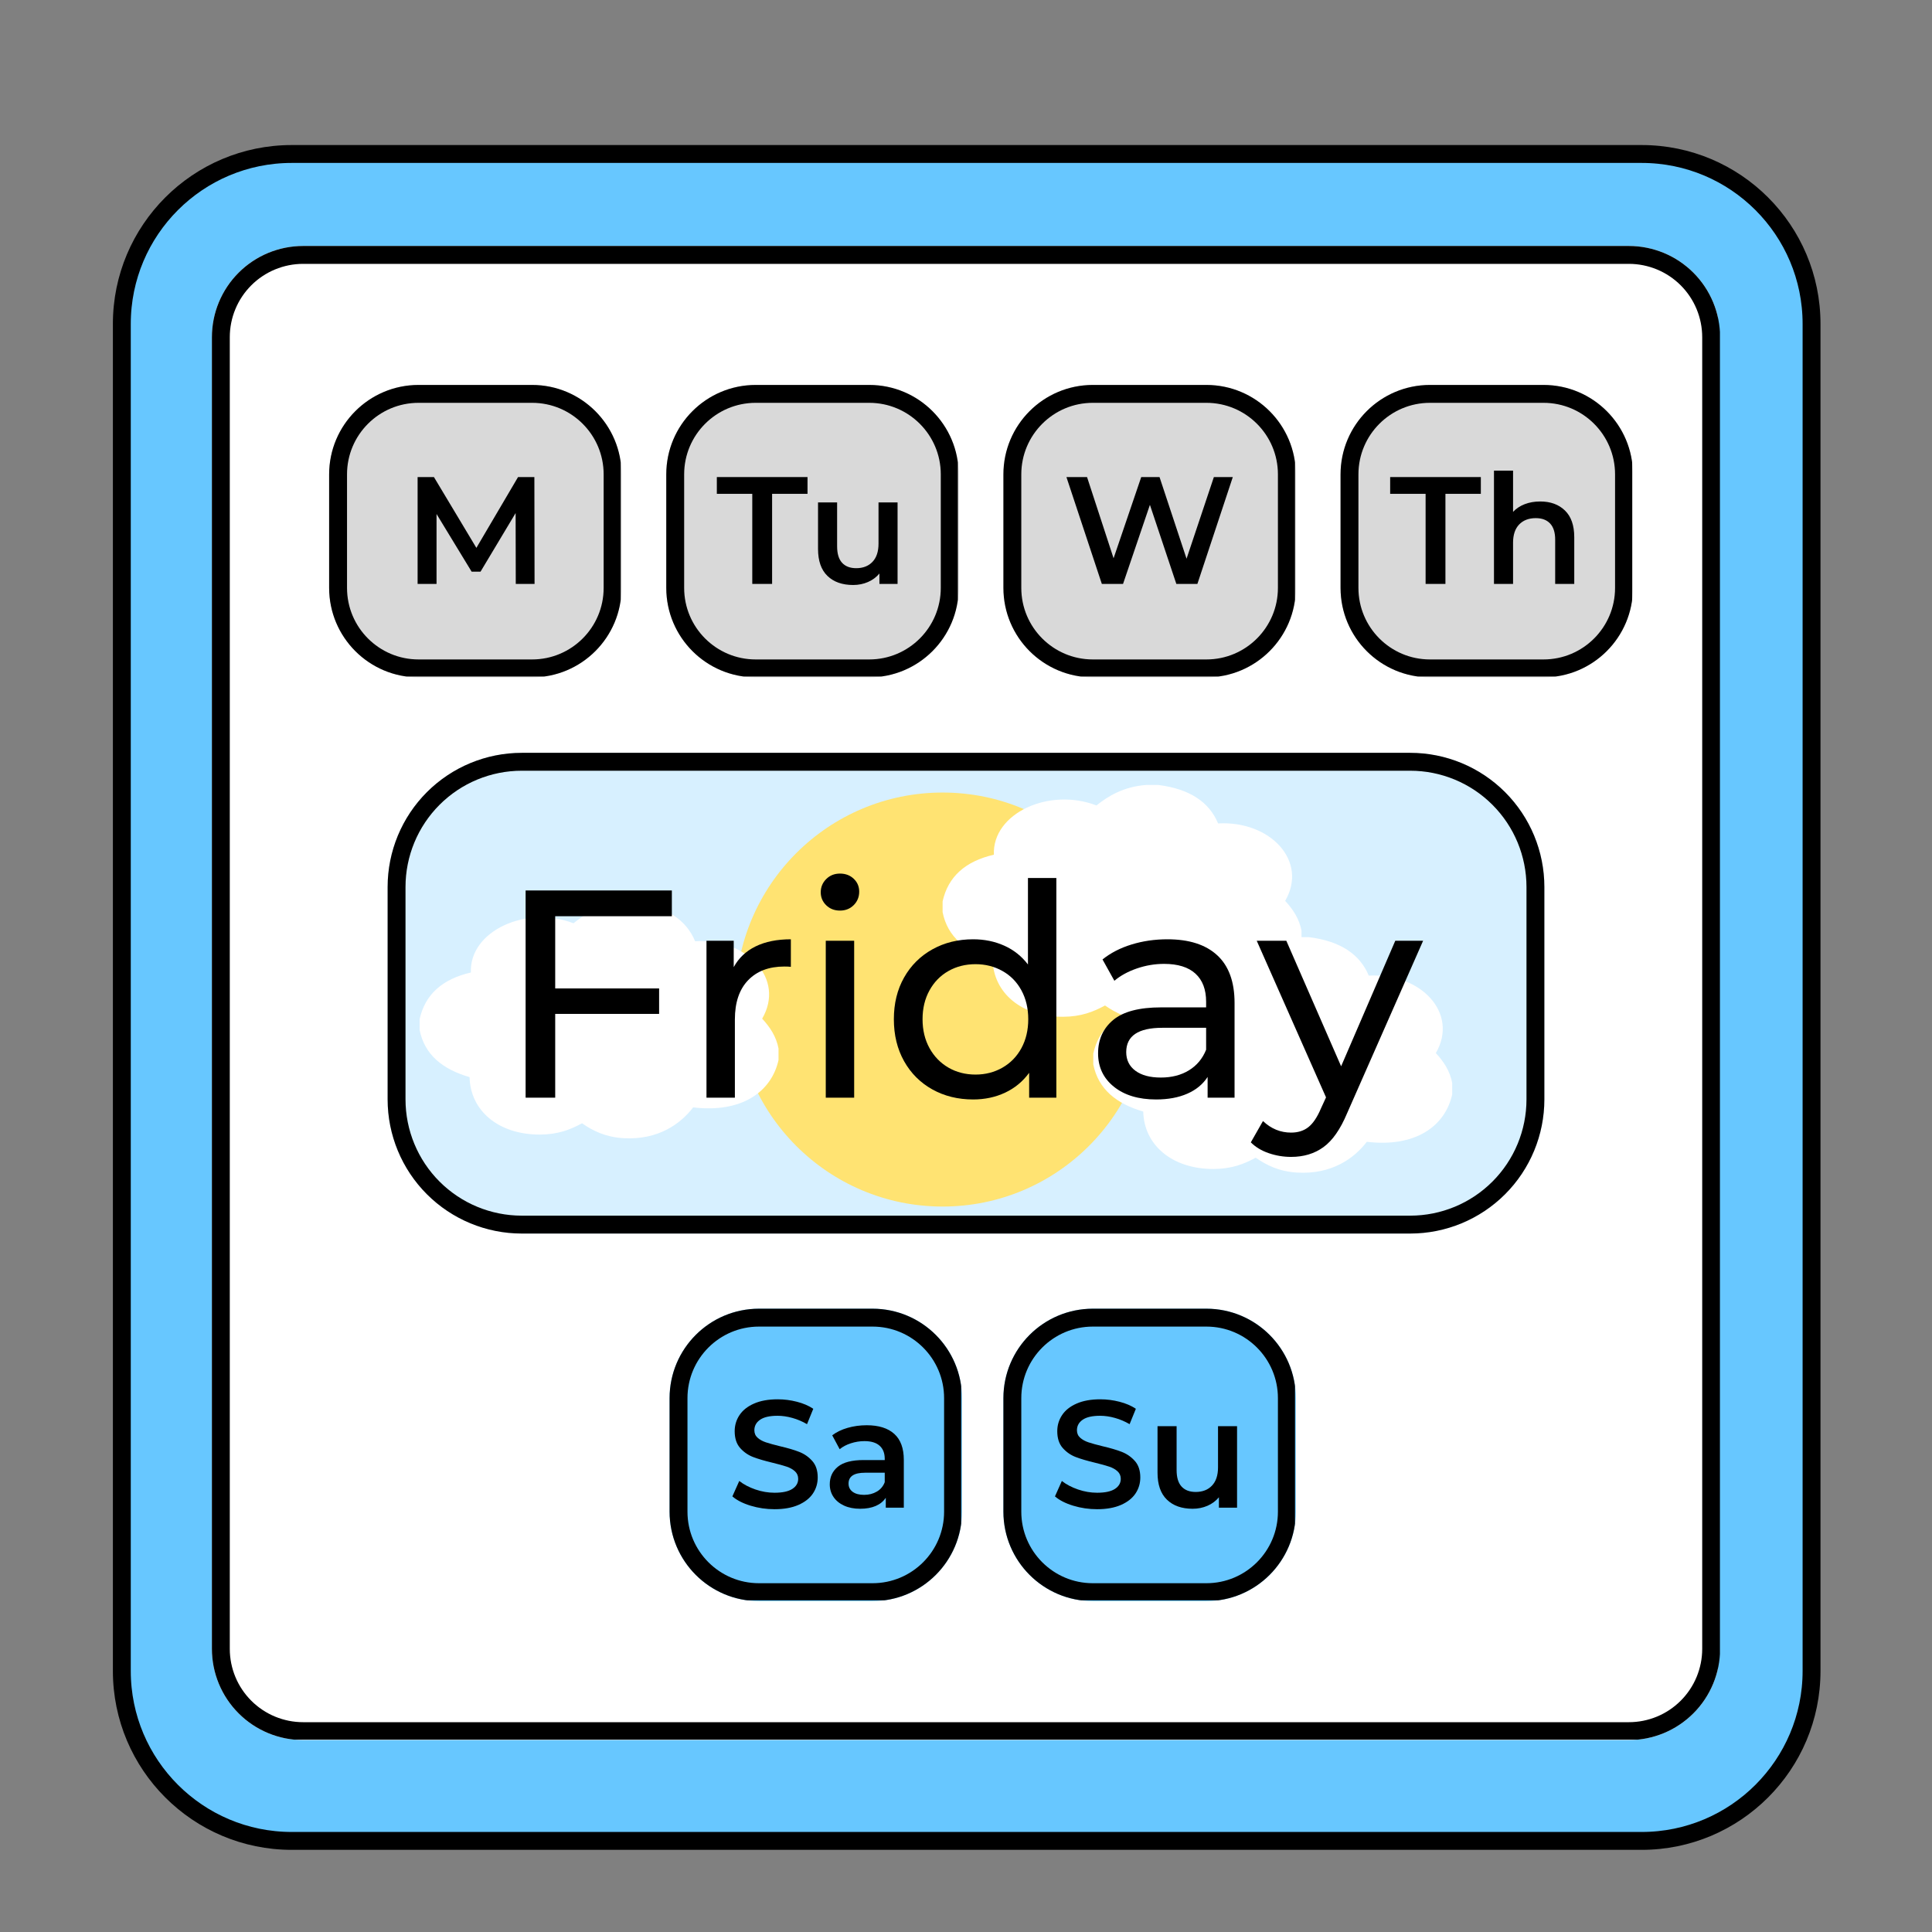 <svg xmlns="http://www.w3.org/2000/svg" xmlns:xlink="http://www.w3.org/1999/xlink" width="1080" zoomAndPan="magnify" viewBox="0 0 810 810" height="1080" preserveAspectRatio="xMidYMid meet" version="1.0"><rect x="0" y="0" width="810" height="810" fill="#808080" stroke="none"/><defs><g/><clipPath id="c523b56316"><path d="M 51.395 62.723 L 758.605 62.723 L 758.605 769.938 L 51.395 769.938 Z M 51.395 62.723 " clip-rule="nonzero"/></clipPath><clipPath id="74e0686475"><path d="M 126.395 62.723 L 683.605 62.723 C 725.027 62.723 758.605 96.301 758.605 137.723 L 758.605 694.938 C 758.605 736.359 725.027 769.938 683.605 769.938 L 126.395 769.938 C 84.973 769.938 51.395 736.359 51.395 694.938 L 51.395 137.723 C 51.395 96.301 84.973 62.723 126.395 62.723 Z M 126.395 62.723 " clip-rule="nonzero"/></clipPath><clipPath id="3a9cf52bd0"><path d="M 0.395 0.723 L 707.605 0.723 L 707.605 707.938 L 0.395 707.938 Z M 0.395 0.723 " clip-rule="nonzero"/></clipPath><clipPath id="5700a89514"><path d="M 75.395 0.723 L 632.605 0.723 C 674.027 0.723 707.605 34.301 707.605 75.723 L 707.605 632.938 C 707.605 674.359 674.027 707.938 632.605 707.938 L 75.395 707.938 C 33.973 707.938 0.395 674.359 0.395 632.938 L 0.395 75.723 C 0.395 34.301 33.973 0.723 75.395 0.723 Z M 75.395 0.723 " clip-rule="nonzero"/></clipPath><clipPath id="650de58691"><rect x="0" width="708" y="0" height="708"/></clipPath><clipPath id="116bb823d3"><path d="M 51.395 62.723 L 758.641 62.723 L 758.641 769.973 L 51.395 769.973 Z M 51.395 62.723 " clip-rule="nonzero"/></clipPath><clipPath id="92b969b2e7"><path d="M 126.391 62.723 L 683.598 62.723 C 725.02 62.723 758.594 96.301 758.594 137.723 L 758.594 694.93 C 758.594 736.348 725.02 769.926 683.598 769.926 L 126.391 769.926 C 84.969 769.926 51.395 736.348 51.395 694.93 L 51.395 137.723 C 51.395 96.301 84.969 62.723 126.391 62.723 Z M 126.391 62.723 " clip-rule="nonzero"/></clipPath><clipPath id="c5bed45e4a"><path d="M 47.328 60.809 L 763.578 60.809 L 763.578 775.559 L 47.328 775.559 Z M 47.328 60.809 " clip-rule="nonzero"/></clipPath><clipPath id="c04a07f76c"><path d="M 122.328 60.809 L 688.25 60.809 C 729.672 60.809 763.25 94.387 763.25 135.805 L 763.25 700.559 C 763.25 741.98 729.672 775.559 688.25 775.559 L 122.328 775.559 C 80.906 775.559 47.328 741.98 47.328 700.559 L 47.328 135.805 C 47.328 94.387 80.906 60.809 122.328 60.809 Z M 122.328 60.809 " clip-rule="nonzero"/></clipPath><clipPath id="dcde14b8d8"><path d="M 88.84 103.125 L 722 103.125 L 722 729.539 L 88.84 729.539 Z M 88.84 103.125 " clip-rule="nonzero"/></clipPath><clipPath id="85c19a8158"><path d="M 127.09 103.125 L 682.91 103.125 C 693.055 103.125 702.785 107.152 709.957 114.328 C 717.133 121.5 721.16 131.23 721.16 141.375 L 721.16 691.289 C 721.16 701.434 717.133 711.16 709.957 718.336 C 702.785 725.508 693.055 729.539 682.91 729.539 L 127.09 729.539 C 116.945 729.539 107.215 725.508 100.043 718.336 C 92.867 711.16 88.84 701.434 88.84 691.289 L 88.84 141.375 C 88.84 131.23 92.867 121.5 100.043 114.328 C 107.215 107.152 116.945 103.125 127.09 103.125 Z M 127.09 103.125 " clip-rule="nonzero"/></clipPath><clipPath id="13bc9df777"><path d="M 0.84 0.125 L 633 0.125 L 633 626.539 L 0.84 626.539 Z M 0.84 0.125 " clip-rule="nonzero"/></clipPath><clipPath id="2bcb9f2057"><path d="M 39.09 0.125 L 594.91 0.125 C 605.055 0.125 614.785 4.152 621.957 11.328 C 629.133 18.5 633.16 28.23 633.16 38.375 L 633.16 588.289 C 633.16 598.434 629.133 608.16 621.957 615.336 C 614.785 622.508 605.055 626.539 594.91 626.539 L 39.09 626.539 C 28.945 626.539 19.215 622.508 12.043 615.336 C 4.867 608.16 0.84 598.434 0.84 588.289 L 0.84 38.375 C 0.84 28.23 4.867 18.5 12.043 11.328 C 19.215 4.152 28.945 0.125 39.09 0.125 Z M 39.09 0.125 " clip-rule="nonzero"/></clipPath><clipPath id="a513cda815"><rect x="0" width="634" y="0" height="627"/></clipPath><clipPath id="a02bccecc5"><path d="M 88.84 103.125 L 721.09 103.125 L 721.09 729.375 L 88.84 729.375 Z M 88.84 103.125 " clip-rule="nonzero"/></clipPath><clipPath id="234f1166d3"><path d="M 127.09 103.125 L 682.91 103.125 C 693.055 103.125 702.781 107.156 709.957 114.328 C 717.129 121.5 721.16 131.23 721.16 141.375 L 721.16 691.285 C 721.16 701.43 717.129 711.16 709.957 718.332 C 702.781 725.508 693.055 729.535 682.91 729.535 L 127.09 729.535 C 116.945 729.535 107.215 725.508 100.043 718.332 C 92.867 711.16 88.84 701.43 88.84 691.285 L 88.84 141.375 C 88.84 131.23 92.867 121.5 100.043 114.328 C 107.215 107.156 116.945 103.125 127.09 103.125 Z M 127.09 103.125 " clip-rule="nonzero"/></clipPath><clipPath id="ccb276962d"><path d="M 137.992 161.387 L 260.586 161.387 L 260.586 283.98 L 137.992 283.98 Z M 137.992 161.387 " clip-rule="nonzero"/></clipPath><clipPath id="3c4ede2432"><path d="M 175.492 161.387 L 223.086 161.387 C 243.797 161.387 260.586 178.176 260.586 198.887 L 260.586 246.48 C 260.586 267.191 243.797 283.98 223.086 283.98 L 175.492 283.98 C 154.781 283.98 137.992 267.191 137.992 246.48 L 137.992 198.887 C 137.992 178.176 154.781 161.387 175.492 161.387 Z M 175.492 161.387 " clip-rule="nonzero"/></clipPath><clipPath id="0545105cd5"><path d="M 0.992 0.387 L 123.586 0.387 L 123.586 122.98 L 0.992 122.98 Z M 0.992 0.387 " clip-rule="nonzero"/></clipPath><clipPath id="6e65f6423f"><path d="M 38.492 0.387 L 86.086 0.387 C 106.797 0.387 123.586 17.176 123.586 37.887 L 123.586 85.48 C 123.586 106.191 106.797 122.98 86.086 122.98 L 38.492 122.98 C 17.781 122.98 0.992 106.191 0.992 85.48 L 0.992 37.887 C 0.992 17.176 17.781 0.387 38.492 0.387 Z M 38.492 0.387 " clip-rule="nonzero"/></clipPath><clipPath id="413f11b75b"><rect x="0" width="124" y="0" height="123"/></clipPath><clipPath id="10836e2375"><path d="M 137.992 161.387 L 260.242 161.387 L 260.242 283.637 L 137.992 283.637 Z M 137.992 161.387 " clip-rule="nonzero"/></clipPath><clipPath id="092ff92558"><path d="M 175.488 161.387 L 223.082 161.387 C 243.793 161.387 260.582 178.176 260.582 198.883 L 260.582 246.477 C 260.582 267.188 243.793 283.977 223.082 283.977 L 175.488 283.977 C 154.777 283.977 137.992 267.188 137.992 246.477 L 137.992 198.883 C 137.992 178.176 154.777 161.387 175.488 161.387 Z M 175.488 161.387 " clip-rule="nonzero"/></clipPath><clipPath id="7b1c996a97"><path d="M 420.684 161.387 L 543.281 161.387 L 543.281 283.98 L 420.684 283.98 Z M 420.684 161.387 " clip-rule="nonzero"/></clipPath><clipPath id="227d7735ad"><path d="M 458.184 161.387 L 505.781 161.387 C 526.492 161.387 543.281 178.176 543.281 198.887 L 543.281 246.48 C 543.281 267.191 526.492 283.98 505.781 283.98 L 458.184 283.98 C 437.473 283.98 420.684 267.191 420.684 246.48 L 420.684 198.887 C 420.684 178.176 437.473 161.387 458.184 161.387 Z M 458.184 161.387 " clip-rule="nonzero"/></clipPath><clipPath id="49b0375695"><path d="M 0.684 0.387 L 123.281 0.387 L 123.281 122.98 L 0.684 122.98 Z M 0.684 0.387 " clip-rule="nonzero"/></clipPath><clipPath id="14af850077"><path d="M 38.184 0.387 L 85.781 0.387 C 106.492 0.387 123.281 17.176 123.281 37.887 L 123.281 85.48 C 123.281 106.191 106.492 122.98 85.781 122.98 L 38.184 122.98 C 17.473 122.98 0.684 106.191 0.684 85.48 L 0.684 37.887 C 0.684 17.176 17.473 0.387 38.184 0.387 Z M 38.184 0.387 " clip-rule="nonzero"/></clipPath><clipPath id="c57c1703f2"><rect x="0" width="124" y="0" height="123"/></clipPath><clipPath id="d6e6ff69f7"><path d="M 420.684 161.387 L 542.934 161.387 L 542.934 283.637 L 420.684 283.637 Z M 420.684 161.387 " clip-rule="nonzero"/></clipPath><clipPath id="468cbdbaf4"><path d="M 458.18 161.387 L 505.777 161.387 C 526.484 161.387 543.273 178.176 543.273 198.883 L 543.273 246.477 C 543.273 267.188 526.484 283.977 505.777 283.977 L 458.18 283.977 C 437.473 283.977 420.684 267.188 420.684 246.477 L 420.684 198.883 C 420.684 178.176 437.473 161.387 458.18 161.387 Z M 458.18 161.387 " clip-rule="nonzero"/></clipPath><clipPath id="f0999a8f5f"><path d="M 562.031 161.387 L 684.625 161.387 L 684.625 283.98 L 562.031 283.98 Z M 562.031 161.387 " clip-rule="nonzero"/></clipPath><clipPath id="2c049e1860"><path d="M 599.531 161.387 L 647.125 161.387 C 667.836 161.387 684.625 178.176 684.625 198.887 L 684.625 246.48 C 684.625 267.191 667.836 283.98 647.125 283.98 L 599.531 283.98 C 578.82 283.98 562.031 267.191 562.031 246.48 L 562.031 198.887 C 562.031 178.176 578.82 161.387 599.531 161.387 Z M 599.531 161.387 " clip-rule="nonzero"/></clipPath><clipPath id="867bc3f7db"><path d="M 0.031 0.387 L 122.625 0.387 L 122.625 122.98 L 0.031 122.98 Z M 0.031 0.387 " clip-rule="nonzero"/></clipPath><clipPath id="2e07eaa578"><path d="M 37.531 0.387 L 85.125 0.387 C 105.836 0.387 122.625 17.176 122.625 37.887 L 122.625 85.48 C 122.625 106.191 105.836 122.98 85.125 122.98 L 37.531 122.98 C 16.82 122.98 0.031 106.191 0.031 85.48 L 0.031 37.887 C 0.031 17.176 16.82 0.387 37.531 0.387 Z M 37.531 0.387 " clip-rule="nonzero"/></clipPath><clipPath id="11a5b246e2"><rect x="0" width="123" y="0" height="123"/></clipPath><clipPath id="a4f2d3a1bd"><path d="M 562.031 161.387 L 684.281 161.387 L 684.281 283.637 L 562.031 283.637 Z M 562.031 161.387 " clip-rule="nonzero"/></clipPath><clipPath id="e741fc31d2"><path d="M 599.527 161.387 L 647.121 161.387 C 667.832 161.387 684.621 178.176 684.621 198.883 L 684.621 246.477 C 684.621 267.188 667.832 283.977 647.121 283.977 L 599.527 283.977 C 578.82 283.977 562.031 267.188 562.031 246.477 L 562.031 198.883 C 562.031 178.176 578.82 161.387 599.527 161.387 Z M 599.527 161.387 " clip-rule="nonzero"/></clipPath><clipPath id="573b3b8e58"><path d="M 279.336 161.387 L 401.934 161.387 L 401.934 283.98 L 279.336 283.98 Z M 279.336 161.387 " clip-rule="nonzero"/></clipPath><clipPath id="9928ec82e2"><path d="M 316.836 161.387 L 364.434 161.387 C 385.145 161.387 401.934 178.176 401.934 198.887 L 401.934 246.48 C 401.934 267.191 385.145 283.98 364.434 283.98 L 316.836 283.98 C 296.125 283.98 279.336 267.191 279.336 246.48 L 279.336 198.887 C 279.336 178.176 296.125 161.387 316.836 161.387 Z M 316.836 161.387 " clip-rule="nonzero"/></clipPath><clipPath id="f03b7801d8"><path d="M 0.336 0.387 L 122.934 0.387 L 122.934 122.98 L 0.336 122.98 Z M 0.336 0.387 " clip-rule="nonzero"/></clipPath><clipPath id="7e984b145d"><path d="M 37.836 0.387 L 85.434 0.387 C 106.145 0.387 122.934 17.176 122.934 37.887 L 122.934 85.48 C 122.934 106.191 106.145 122.98 85.434 122.98 L 37.836 122.98 C 17.125 122.98 0.336 106.191 0.336 85.48 L 0.336 37.887 C 0.336 17.176 17.125 0.387 37.836 0.387 Z M 37.836 0.387 " clip-rule="nonzero"/></clipPath><clipPath id="ff386c5711"><rect x="0" width="123" y="0" height="123"/></clipPath><clipPath id="538aff22da"><path d="M 279.336 161.387 L 401.586 161.387 L 401.586 283.637 L 279.336 283.637 Z M 279.336 161.387 " clip-rule="nonzero"/></clipPath><clipPath id="a489c8b493"><path d="M 316.836 161.387 L 364.43 161.387 C 385.137 161.387 401.926 178.176 401.926 198.883 L 401.926 246.477 C 401.926 267.188 385.137 283.977 364.43 283.977 L 316.836 283.977 C 296.125 283.977 279.336 267.188 279.336 246.477 L 279.336 198.883 C 279.336 178.176 296.125 161.387 316.836 161.387 Z M 316.836 161.387 " clip-rule="nonzero"/></clipPath><clipPath id="ae9dd76ca2"><path d="M 420.684 548.68 L 543.281 548.68 L 543.281 671.277 L 420.684 671.277 Z M 420.684 548.68 " clip-rule="nonzero"/></clipPath><clipPath id="217b11f1ce"><path d="M 458.184 548.68 L 505.781 548.68 C 526.492 548.68 543.281 565.469 543.281 586.18 L 543.281 633.777 C 543.281 654.488 526.492 671.277 505.781 671.277 L 458.184 671.277 C 437.473 671.277 420.684 654.488 420.684 633.777 L 420.684 586.18 C 420.684 565.469 437.473 548.68 458.184 548.68 Z M 458.184 548.68 " clip-rule="nonzero"/></clipPath><clipPath id="b6aabd0123"><path d="M 0.684 0.68 L 123.281 0.68 L 123.281 123.277 L 0.684 123.277 Z M 0.684 0.68 " clip-rule="nonzero"/></clipPath><clipPath id="f34ef9ed12"><path d="M 38.184 0.68 L 85.781 0.68 C 106.492 0.68 123.281 17.469 123.281 38.18 L 123.281 85.777 C 123.281 106.488 106.492 123.277 85.781 123.277 L 38.184 123.277 C 17.473 123.277 0.684 106.488 0.684 85.777 L 0.684 38.18 C 0.684 17.469 17.473 0.68 38.184 0.68 Z M 38.184 0.68 " clip-rule="nonzero"/></clipPath><clipPath id="aed9791c6f"><rect x="0" width="124" y="0" height="124"/></clipPath><clipPath id="1007a75c65"><path d="M 420.684 548.68 L 542.934 548.68 L 542.934 670.93 L 420.684 670.93 Z M 420.684 548.68 " clip-rule="nonzero"/></clipPath><clipPath id="bfe5d1879f"><path d="M 458.18 548.68 L 505.777 548.68 C 526.484 548.68 543.273 565.469 543.273 586.18 L 543.273 633.773 C 543.273 654.48 526.484 671.27 505.777 671.27 L 458.18 671.27 C 437.473 671.27 420.684 654.48 420.684 633.773 L 420.684 586.18 C 420.684 565.469 437.473 548.68 458.18 548.68 Z M 458.18 548.68 " clip-rule="nonzero"/></clipPath><clipPath id="714dd8a211"><path d="M 280.727 548.68 L 403.32 548.68 L 403.32 671.277 L 280.727 671.277 Z M 280.727 548.68 " clip-rule="nonzero"/></clipPath><clipPath id="1fb5c94480"><path d="M 318.227 548.68 L 365.82 548.68 C 386.531 548.68 403.32 565.469 403.32 586.18 L 403.32 633.777 C 403.32 654.488 386.531 671.277 365.82 671.277 L 318.227 671.277 C 297.516 671.277 280.727 654.488 280.727 633.777 L 280.727 586.18 C 280.727 565.469 297.516 548.68 318.227 548.68 Z M 318.227 548.68 " clip-rule="nonzero"/></clipPath><clipPath id="f71ea57b64"><path d="M 0.727 0.68 L 123.32 0.68 L 123.32 123.277 L 0.727 123.277 Z M 0.727 0.68 " clip-rule="nonzero"/></clipPath><clipPath id="18a4afe582"><path d="M 38.227 0.68 L 85.82 0.68 C 106.531 0.68 123.32 17.469 123.32 38.18 L 123.32 85.777 C 123.32 106.488 106.531 123.277 85.82 123.277 L 38.227 123.277 C 17.516 123.277 0.727 106.488 0.727 85.777 L 0.727 38.18 C 0.727 17.469 17.516 0.68 38.227 0.68 Z M 38.227 0.68 " clip-rule="nonzero"/></clipPath><clipPath id="dd52821b27"><rect x="0" width="124" y="0" height="124"/></clipPath><clipPath id="bdf22addbf"><path d="M 280.727 548.68 L 402.977 548.68 L 402.977 670.93 L 280.727 670.93 Z M 280.727 548.68 " clip-rule="nonzero"/></clipPath><clipPath id="5182f47b66"><path d="M 318.223 548.68 L 365.816 548.68 C 386.527 548.68 403.316 565.469 403.316 586.18 L 403.316 633.773 C 403.316 654.48 386.527 671.27 365.816 671.27 L 318.223 671.27 C 297.512 671.27 280.727 654.48 280.727 633.773 L 280.727 586.18 C 280.727 565.469 297.512 548.68 318.223 548.68 Z M 318.223 548.68 " clip-rule="nonzero"/></clipPath><clipPath id="dff6190e6b"><path d="M 162.5 315.629 L 648 315.629 L 648 517.18 L 162.5 517.18 Z M 162.5 315.629 " clip-rule="nonzero"/></clipPath><clipPath id="b5e3cdd52e"><path d="M 218.75 315.629 L 591.25 315.629 C 606.168 315.629 620.477 321.559 631.023 332.105 C 641.574 342.656 647.5 356.961 647.5 371.879 L 647.5 460.93 C 647.5 475.848 641.574 490.156 631.023 500.703 C 620.477 511.254 606.168 517.18 591.25 517.18 L 218.75 517.18 C 203.832 517.18 189.523 511.254 178.977 500.703 C 168.426 490.156 162.5 475.848 162.5 460.93 L 162.5 371.879 C 162.5 356.961 168.426 342.656 178.977 332.105 C 189.523 321.559 203.832 315.629 218.75 315.629 Z M 218.75 315.629 " clip-rule="nonzero"/></clipPath><clipPath id="ef18553597"><path d="M 0.5 0.629 L 485.52 0.629 L 485.52 202.18 L 0.5 202.18 Z M 0.5 0.629 " clip-rule="nonzero"/></clipPath><clipPath id="341b3b5fff"><path d="M 56.75 0.629 L 429.25 0.629 C 444.168 0.629 458.477 6.559 469.023 17.105 C 479.574 27.656 485.5 41.961 485.5 56.879 L 485.5 145.93 C 485.5 160.848 479.574 175.156 469.023 185.703 C 458.477 196.254 444.168 202.18 429.25 202.18 L 56.75 202.18 C 41.832 202.18 27.523 196.254 16.977 185.703 C 6.426 175.156 0.5 160.848 0.5 145.93 L 0.5 56.879 C 0.5 41.961 6.426 27.656 16.977 17.105 C 27.523 6.559 41.832 0.629 56.75 0.629 Z M 56.75 0.629 " clip-rule="nonzero"/></clipPath><clipPath id="9bf4c5e1d2"><rect x="0" width="486" y="0" height="203"/></clipPath><clipPath id="4b12a2f27e"><path d="M 162.512 315.629 L 647.75 315.629 L 647.75 517.379 L 162.512 517.379 Z M 162.512 315.629 " clip-rule="nonzero"/></clipPath><clipPath id="7feb8b92f3"><path d="M 218.758 315.629 L 591.238 315.629 C 606.152 315.629 620.461 321.555 631.008 332.105 C 641.559 342.652 647.484 356.961 647.484 371.879 L 647.484 460.922 C 647.484 475.84 641.559 490.148 631.008 500.695 C 620.461 511.242 606.152 517.168 591.238 517.168 L 218.758 517.168 C 203.84 517.168 189.531 511.242 178.984 500.695 C 168.438 490.148 162.512 475.84 162.512 460.922 L 162.512 371.879 C 162.512 356.961 168.438 342.652 178.984 332.105 C 189.531 321.555 203.84 315.629 218.758 315.629 Z M 218.758 315.629 " clip-rule="nonzero"/></clipPath><clipPath id="fab2f859db"><path d="M 308.398 332.273 L 481.98 332.273 L 481.98 505.855 L 308.398 505.855 Z M 308.398 332.273 " clip-rule="nonzero"/></clipPath><clipPath id="80cb916584"><path d="M 395.191 332.273 C 347.258 332.273 308.398 371.129 308.398 419.062 C 308.398 466.996 347.258 505.855 395.191 505.855 C 443.125 505.855 481.98 466.996 481.98 419.062 C 481.98 371.129 443.125 332.273 395.191 332.273 Z M 395.191 332.273 " clip-rule="nonzero"/></clipPath><clipPath id="b2047afb1b"><path d="M 0.398 0.273 L 173.98 0.273 L 173.98 173.855 L 0.398 173.855 Z M 0.398 0.273 " clip-rule="nonzero"/></clipPath><clipPath id="cc76918b0f"><path d="M 87.191 0.273 C 39.258 0.273 0.398 39.129 0.398 87.062 C 0.398 134.996 39.258 173.855 87.191 173.855 C 135.125 173.855 173.98 134.996 173.98 87.062 C 173.98 39.129 135.125 0.273 87.191 0.273 Z M 87.191 0.273 " clip-rule="nonzero"/></clipPath><clipPath id="e7b43f33c6"><rect x="0" width="174" y="0" height="174"/></clipPath><clipPath id="8b4fad2963"><path d="M 175.922 378.48 L 326.785 378.48 L 326.785 477.254 L 175.922 477.254 Z M 175.922 378.48 " clip-rule="nonzero"/></clipPath><clipPath id="507514b0a3"><path d="M 261.383 378.48 C 263.031 378.48 264.691 378.48 266.34 378.48 C 279.477 380.129 287.688 385.621 291.426 394.609 C 313.324 393.41 329.25 410.402 319.543 427.078 C 322.77 430.582 325.465 434.5 326.434 439.762 C 326.434 441.27 326.434 442.773 326.434 444.277 C 323.539 457.668 311.07 466.715 290.602 464.281 C 285.336 471.156 275.965 478.039 261.383 477.184 C 253.848 476.73 248.602 474.117 244.012 470.941 C 239.176 473.582 233.941 475.652 226.375 475.676 C 208.867 475.715 197.16 465.543 196.875 451.59 C 185.621 448.328 178 442.234 175.922 431.812 C 175.922 430.305 175.922 428.793 175.922 427.293 C 178.215 416.965 185.422 410.477 197.422 407.723 C 196.703 390.297 220.707 379.41 240.426 387.086 C 245.121 383.289 251.766 379.148 261.383 378.48 Z M 261.383 378.48 " clip-rule="nonzero"/></clipPath><clipPath id="b0ee35d3a5"><path d="M 0.922 0.48 L 151.785 0.48 L 151.785 99.254 L 0.922 99.254 Z M 0.922 0.48 " clip-rule="nonzero"/></clipPath><clipPath id="120d49e7e6"><path d="M 86.383 0.48 C 88.031 0.48 89.691 0.48 91.34 0.48 C 104.477 2.129 112.688 7.621 116.426 16.609 C 138.324 15.41 154.25 32.402 144.543 49.078 C 147.77 52.582 150.465 56.5 151.434 61.762 C 151.434 63.27 151.434 64.773 151.434 66.277 C 148.539 79.668 136.07 88.715 115.602 86.281 C 110.336 93.156 100.965 100.039 86.383 99.184 C 78.848 98.73 73.602 96.117 69.012 92.941 C 64.176 95.582 58.941 97.652 51.375 97.676 C 33.867 97.715 22.16 87.543 21.875 73.59 C 10.621 70.328 3 64.234 0.922 53.812 C 0.922 52.305 0.922 50.793 0.922 49.293 C 3.215 38.965 10.422 32.477 22.422 29.723 C 21.703 12.297 45.707 1.41 65.426 9.086 C 70.121 5.289 76.766 1.148 86.383 0.48 Z M 86.383 0.48 " clip-rule="nonzero"/></clipPath><clipPath id="a709f76bdc"><rect x="0" width="152" y="0" height="100"/></clipPath><clipPath id="2a7dfa24a1"><path d="M 395.191 329.094 L 546 329.094 L 546 427.867 L 395.191 427.867 Z M 395.191 329.094 " clip-rule="nonzero"/></clipPath><clipPath id="07b3ba837b"><path d="M 480.648 329.094 C 482.297 329.094 483.961 329.094 485.605 329.094 C 498.742 330.746 506.953 336.234 510.691 345.223 C 532.594 344.023 548.516 361.016 538.812 377.691 C 542.039 381.195 544.73 385.113 545.703 390.375 C 545.703 391.883 545.703 393.387 545.703 394.891 C 542.805 408.281 530.336 417.328 509.871 414.895 C 504.602 421.77 495.234 428.652 480.652 427.797 C 473.113 427.344 467.871 424.73 463.281 421.555 C 458.445 424.195 453.207 426.266 445.641 426.289 C 428.137 426.328 416.426 416.156 416.141 402.203 C 404.887 398.941 397.266 392.848 395.191 382.426 C 395.191 380.918 395.191 379.406 395.191 377.906 C 397.48 367.578 404.688 361.09 416.688 358.34 C 415.969 340.91 439.973 330.023 459.695 337.699 C 464.391 333.902 471.031 329.762 480.648 329.094 Z M 480.648 329.094 " clip-rule="nonzero"/></clipPath><clipPath id="9f987a93a1"><path d="M 0.191 0.094 L 151 0.094 L 151 98.867 L 0.191 98.867 Z M 0.191 0.094 " clip-rule="nonzero"/></clipPath><clipPath id="9a381cf1ac"><path d="M 85.648 0.094 C 87.297 0.094 88.961 0.094 90.605 0.094 C 103.742 1.746 111.953 7.234 115.691 16.223 C 137.594 15.023 153.516 32.016 143.812 48.691 C 147.039 52.195 149.73 56.113 150.703 61.375 C 150.703 62.883 150.703 64.387 150.703 65.891 C 147.805 79.281 135.336 88.328 114.871 85.895 C 109.602 92.77 100.234 99.652 85.652 98.797 C 78.113 98.344 72.871 95.73 68.281 92.555 C 63.445 95.195 58.207 97.266 50.641 97.289 C 33.137 97.328 21.426 87.156 21.141 73.203 C 9.887 69.941 2.266 63.848 0.191 53.426 C 0.191 51.918 0.191 50.406 0.191 48.906 C 2.48 38.578 9.688 32.09 21.688 29.34 C 20.969 11.91 44.973 1.023 64.695 8.699 C 69.391 4.902 76.031 0.762 85.648 0.094 Z M 85.648 0.094 " clip-rule="nonzero"/></clipPath><clipPath id="936f7f8d41"><rect x="0" width="151" y="0" height="99"/></clipPath><clipPath id="7eca438f07"><path d="M 458.363 392.906 L 609 392.906 L 609 491.68 L 458.363 491.68 Z M 458.363 392.906 " clip-rule="nonzero"/></clipPath><clipPath id="2d2a225268"><path d="M 543.82 392.906 C 545.473 392.906 547.133 392.906 548.781 392.906 C 561.918 394.555 570.125 400.047 573.867 409.035 C 595.766 407.836 611.688 424.828 601.984 441.504 C 605.211 445.008 607.902 448.926 608.875 454.188 C 608.875 455.695 608.875 457.195 608.875 458.703 C 605.977 472.094 593.512 481.141 573.043 478.707 C 567.777 485.582 558.406 492.465 543.824 491.609 C 536.285 491.156 531.043 488.543 526.453 485.367 C 521.617 488.008 516.379 490.078 508.812 490.102 C 491.309 490.141 479.598 479.969 479.312 466.016 C 468.062 462.754 460.438 456.66 458.363 446.238 C 458.363 444.73 458.363 443.219 458.363 441.719 C 460.652 431.391 467.863 424.902 479.863 422.148 C 479.141 404.723 503.145 393.836 522.867 401.512 C 527.562 397.715 534.207 393.574 543.82 392.906 Z M 543.82 392.906 " clip-rule="nonzero"/></clipPath><clipPath id="b2b985624b"><path d="M 0.363 0.906 L 151 0.906 L 151 99.68 L 0.363 99.68 Z M 0.363 0.906 " clip-rule="nonzero"/></clipPath><clipPath id="323e0ee4f8"><path d="M 85.82 0.906 C 87.473 0.906 89.133 0.906 90.781 0.906 C 103.918 2.555 112.125 8.047 115.867 17.035 C 137.766 15.836 153.688 32.828 143.984 49.504 C 147.211 53.008 149.902 56.926 150.875 62.188 C 150.875 63.695 150.875 65.195 150.875 66.703 C 147.977 80.094 135.512 89.141 115.043 86.707 C 109.777 93.582 100.406 100.465 85.824 99.609 C 78.285 99.156 73.043 96.543 68.453 93.367 C 63.617 96.008 58.379 98.078 50.812 98.102 C 33.309 98.141 21.598 87.969 21.312 74.016 C 10.062 70.754 2.438 64.66 0.363 54.238 C 0.363 52.73 0.363 51.219 0.363 49.719 C 2.652 39.391 9.863 32.902 21.863 30.148 C 21.141 12.723 45.145 1.836 64.867 9.512 C 69.562 5.715 76.207 1.574 85.82 0.906 Z M 85.82 0.906 " clip-rule="nonzero"/></clipPath><clipPath id="4f482576e0"><rect x="0" width="151" y="0" height="100"/></clipPath></defs><g clip-path="url(#c523b56316)"><g clip-path="url(#74e0686475)"><g transform="matrix(1, 0, 0, 1, 51, 62)"><g clip-path="url(#650de58691)"><g clip-path="url(#3a9cf52bd0)"><g clip-path="url(#5700a89514)"><path fill="#ffffff" d="M 0.395 0.723 L 707.605 0.723 L 707.605 707.938 L 0.395 707.938 Z M 0.395 0.723 " fill-opacity="1" fill-rule="nonzero"/></g></g></g></g></g></g><g clip-path="url(#116bb823d3)"><g clip-path="url(#92b969b2e7)"><path stroke-linecap="butt" transform="matrix(0.75, 0, 0, 0.75, 51.393, 62.724)" fill="none" stroke-linejoin="miter" d="M 99.997 -0.002 L 842.94 -0.002 C 898.169 -0.002 942.935 44.769 942.935 99.998 L 942.935 842.941 C 942.935 898.165 898.169 942.936 842.94 942.936 L 99.997 942.936 C 44.768 942.936 0.003 898.165 0.003 842.941 L 0.003 99.998 C 0.003 44.769 44.768 -0.002 99.997 -0.002 Z M 99.997 -0.002 " stroke="#67c7ff" stroke-width="120" stroke-opacity="1" stroke-miterlimit="4"/></g></g><g clip-path="url(#c5bed45e4a)"><g clip-path="url(#c04a07f76c)"><path stroke-linecap="butt" transform="matrix(0.75, 0, 0, 0.75, 47.33, 60.807)" fill="none" stroke-linejoin="miter" d="M 99.998 0.002 L 854.561 0.002 C 909.79 0.002 954.561 44.772 954.561 99.996 L 954.561 853.002 C 954.561 908.231 909.79 953.002 854.561 953.002 L 99.998 953.002 C 44.769 953.002 -0.002 908.231 -0.002 853.002 L -0.002 99.996 C -0.002 44.772 44.769 0.002 99.998 0.002 Z M 99.998 0.002 " stroke="#000000" stroke-width="20" stroke-opacity="1" stroke-miterlimit="4"/></g></g><g clip-path="url(#dcde14b8d8)"><g clip-path="url(#85c19a8158)"><g transform="matrix(1, 0, 0, 1, 88, 103)"><g clip-path="url(#a513cda815)"><g clip-path="url(#13bc9df777)"><g clip-path="url(#2bcb9f2057)"><path fill="#ffffff" d="M 0.84 0.125 L 632.148 0.125 L 632.148 626.539 L 0.84 626.539 Z M 0.84 0.125 " fill-opacity="1" fill-rule="nonzero"/></g></g></g></g></g></g><g clip-path="url(#a02bccecc5)"><g clip-path="url(#234f1166d3)"><path stroke-linecap="butt" transform="matrix(0.75, 0, 0, 0.75, 88.838, 103.125)" fill="none" stroke-linejoin="miter" d="M 51.002 -0.001 L 792.096 -0.001 C 805.622 -0.001 818.591 5.374 828.159 14.937 C 837.721 24.499 843.096 37.473 843.096 50.999 L 843.096 784.213 C 843.096 797.739 837.721 810.713 828.159 820.275 C 818.591 829.843 805.622 835.213 792.096 835.213 L 51.002 835.213 C 37.476 835.213 24.502 829.843 14.94 820.275 C 5.372 810.713 0.002 797.739 0.002 784.213 L 0.002 50.999 C 0.002 37.473 5.372 24.499 14.94 14.937 C 24.502 5.374 37.476 -0.001 51.002 -0.001 Z M 51.002 -0.001 " stroke="#000000" stroke-width="20" stroke-opacity="1" stroke-miterlimit="4"/></g></g><g clip-path="url(#ccb276962d)"><g clip-path="url(#3c4ede2432)"><g transform="matrix(1, 0, 0, 1, 137, 161)"><g clip-path="url(#413f11b75b)"><g clip-path="url(#0545105cd5)"><g clip-path="url(#6e65f6423f)"><path fill="#d9d9d9" d="M 0.992 0.387 L 123.586 0.387 L 123.586 122.98 L 0.992 122.98 Z M 0.992 0.387 " fill-opacity="1" fill-rule="nonzero"/></g></g></g></g></g></g><g clip-path="url(#10836e2375)"><g clip-path="url(#092ff92558)"><path stroke-linecap="butt" transform="matrix(0.75, 0, 0, 0.75, 137.991, 161.386)" fill="none" stroke-linejoin="miter" d="M 49.997 0.001 L 113.455 0.001 C 141.07 0.001 163.455 22.387 163.455 49.996 L 163.455 113.454 C 163.455 141.069 141.07 163.454 113.455 163.454 L 49.997 163.454 C 22.382 163.454 0.002 141.069 0.002 113.454 L 0.002 49.996 C 0.002 22.387 22.382 0.001 49.997 0.001 Z M 49.997 0.001 " stroke="#000000" stroke-width="20" stroke-opacity="1" stroke-miterlimit="4"/></g></g><g clip-path="url(#7b1c996a97)"><g clip-path="url(#227d7735ad)"><g transform="matrix(1, 0, 0, 1, 420, 161)"><g clip-path="url(#c57c1703f2)"><g clip-path="url(#49b0375695)"><g clip-path="url(#14af850077)"><path fill="#d9d9d9" d="M 0.684 0.387 L 123.281 0.387 L 123.281 122.98 L 0.684 122.98 Z M 0.684 0.387 " fill-opacity="1" fill-rule="nonzero"/></g></g></g></g></g></g><g clip-path="url(#d6e6ff69f7)"><g clip-path="url(#468cbdbaf4)"><path stroke-linecap="butt" transform="matrix(0.75, 0, 0, 0.75, 420.684, 161.386)" fill="none" stroke-linejoin="miter" d="M 49.995 0.001 L 113.458 0.001 C 141.068 0.001 163.453 22.387 163.453 49.996 L 163.453 113.454 C 163.453 141.069 141.068 163.454 113.458 163.454 L 49.995 163.454 C 22.385 163.454 -0 141.069 -0 113.454 L -0 49.996 C -0 22.387 22.385 0.001 49.995 0.001 Z M 49.995 0.001 " stroke="#000000" stroke-width="20" stroke-opacity="1" stroke-miterlimit="4"/></g></g><g clip-path="url(#f0999a8f5f)"><g clip-path="url(#2c049e1860)"><g transform="matrix(1, 0, 0, 1, 562, 161)"><g clip-path="url(#11a5b246e2)"><g clip-path="url(#867bc3f7db)"><g clip-path="url(#2e07eaa578)"><path fill="#d9d9d9" d="M 0.031 0.387 L 122.625 0.387 L 122.625 122.98 L 0.031 122.98 Z M 0.031 0.387 " fill-opacity="1" fill-rule="nonzero"/></g></g></g></g></g></g><g clip-path="url(#a4f2d3a1bd)"><g clip-path="url(#e741fc31d2)"><path stroke-linecap="butt" transform="matrix(0.75, 0, 0, 0.75, 562.03, 161.386)" fill="none" stroke-linejoin="miter" d="M 49.996 0.001 L 113.454 0.001 C 141.069 0.001 163.454 22.387 163.454 49.996 L 163.454 113.454 C 163.454 141.069 141.069 163.454 113.454 163.454 L 49.996 163.454 C 22.387 163.454 0.001 141.069 0.001 113.454 L 0.001 49.996 C 0.001 22.387 22.387 0.001 49.996 0.001 Z M 49.996 0.001 " stroke="#000000" stroke-width="20" stroke-opacity="1" stroke-miterlimit="4"/></g></g><g clip-path="url(#573b3b8e58)"><g clip-path="url(#9928ec82e2)"><g transform="matrix(1, 0, 0, 1, 279, 161)"><g clip-path="url(#ff386c5711)"><g clip-path="url(#f03b7801d8)"><g clip-path="url(#7e984b145d)"><path fill="#d9d9d9" d="M 0.336 0.387 L 122.934 0.387 L 122.934 122.98 L 0.336 122.98 Z M 0.336 0.387 " fill-opacity="1" fill-rule="nonzero"/></g></g></g></g></g></g><g clip-path="url(#538aff22da)"><g clip-path="url(#a489c8b493)"><path stroke-linecap="butt" transform="matrix(0.75, 0, 0, 0.75, 279.337, 161.386)" fill="none" stroke-linejoin="miter" d="M 49.998 0.001 L 113.457 0.001 C 141.066 0.001 163.452 22.387 163.452 49.996 L 163.452 113.454 C 163.452 141.069 141.066 163.454 113.457 163.454 L 49.998 163.454 C 22.384 163.454 -0.002 141.069 -0.002 113.454 L -0.002 49.996 C -0.002 22.387 22.384 0.001 49.998 0.001 Z M 49.998 0.001 " stroke="#000000" stroke-width="20" stroke-opacity="1" stroke-miterlimit="4"/></g></g><g clip-path="url(#ae9dd76ca2)"><g clip-path="url(#217b11f1ce)"><g transform="matrix(1, 0, 0, 1, 420, 548)"><g clip-path="url(#aed9791c6f)"><g clip-path="url(#b6aabd0123)"><g clip-path="url(#f34ef9ed12)"><path fill="#67c7ff" d="M 0.684 0.68 L 123.281 0.68 L 123.281 123.277 L 0.684 123.277 Z M 0.684 0.68 " fill-opacity="1" fill-rule="nonzero"/></g></g></g></g></g></g><g clip-path="url(#1007a75c65)"><g clip-path="url(#bfe5d1879f)"><path stroke-linecap="butt" transform="matrix(0.75, 0, 0, 0.75, 420.684, 548.68)" fill="none" stroke-linejoin="miter" d="M 49.995 -0.001 L 113.458 -0.001 C 141.068 -0.001 163.453 22.385 163.453 49.999 L 163.453 113.458 C 163.453 141.067 141.068 163.453 113.458 163.453 L 49.995 163.453 C 22.385 163.453 -0 141.067 -0 113.458 L -0 49.999 C -0 22.385 22.385 -0.001 49.995 -0.001 Z M 49.995 -0.001 " stroke="#000000" stroke-width="20" stroke-opacity="1" stroke-miterlimit="4"/></g></g><g clip-path="url(#714dd8a211)"><g clip-path="url(#1fb5c94480)"><g transform="matrix(1, 0, 0, 1, 280, 548)"><g clip-path="url(#dd52821b27)"><g clip-path="url(#f71ea57b64)"><g clip-path="url(#18a4afe582)"><path fill="#67c7ff" d="M 0.727 0.68 L 123.32 0.68 L 123.32 123.277 L 0.727 123.277 Z M 0.727 0.68 " fill-opacity="1" fill-rule="nonzero"/></g></g></g></g></g></g><g clip-path="url(#bdf22addbf)"><g clip-path="url(#5182f47b66)"><path stroke-linecap="butt" transform="matrix(0.75, 0, 0, 0.75, 280.725, 548.68)" fill="none" stroke-linejoin="miter" d="M 49.997 -0.001 L 113.455 -0.001 C 141.07 -0.001 163.455 22.385 163.455 49.999 L 163.455 113.458 C 163.455 141.067 141.07 163.453 113.455 163.453 L 49.997 163.453 C 22.382 163.453 0.002 141.067 0.002 113.458 L 0.002 49.999 C 0.002 22.385 22.382 -0.001 49.997 -0.001 Z M 49.997 -0.001 " stroke="#000000" stroke-width="20" stroke-opacity="1" stroke-miterlimit="4"/></g></g><g clip-path="url(#dff6190e6b)"><g clip-path="url(#b5e3cdd52e)"><g transform="matrix(1, 0, 0, 1, 162, 315)"><g clip-path="url(#9bf4c5e1d2)"><g clip-path="url(#ef18553597)"><g clip-path="url(#341b3b5fff)"><path fill="#d7f0ff" d="M 0.5 0.629 L 485.48 0.629 L 485.48 202.18 L 0.5 202.18 Z M 0.5 0.629 " fill-opacity="1" fill-rule="nonzero"/></g></g></g></g></g></g><g clip-path="url(#4b12a2f27e)"><g clip-path="url(#7feb8b92f3)"><path stroke-linecap="butt" transform="matrix(0.75, 0, 0, 0.75, 162.51, 315.631)" fill="none" stroke-linejoin="miter" d="M 74.997 -0.002 L 571.633 -0.002 C 591.523 -0.002 610.601 7.899 624.664 21.967 C 638.732 36.029 646.633 55.107 646.633 74.998 L 646.633 193.722 C 646.633 213.612 638.732 232.691 624.664 246.753 C 610.601 260.816 591.523 268.717 571.633 268.717 L 74.997 268.717 C 55.107 268.717 36.028 260.816 21.966 246.753 C 7.903 232.691 0.002 213.612 0.002 193.722 L 0.002 74.998 C 0.002 55.107 7.903 36.029 21.966 21.967 C 36.028 7.899 55.107 -0.002 74.997 -0.002 Z M 74.997 -0.002 " stroke="#000000" stroke-width="20" stroke-opacity="1" stroke-miterlimit="4"/></g></g><g clip-path="url(#fab2f859db)"><g clip-path="url(#80cb916584)"><g transform="matrix(1, 0, 0, 1, 308, 332)"><g clip-path="url(#e7b43f33c6)"><g clip-path="url(#b2047afb1b)"><g clip-path="url(#cc76918b0f)"><path fill="#ffe372" d="M 0.398 0.273 L 173.98 0.273 L 173.98 173.855 L 0.398 173.855 Z M 0.398 0.273 " fill-opacity="1" fill-rule="nonzero"/></g></g></g></g></g></g><g clip-path="url(#8b4fad2963)"><g clip-path="url(#507514b0a3)"><g transform="matrix(1, 0, 0, 1, 175, 378)"><g clip-path="url(#a709f76bdc)"><g clip-path="url(#b0ee35d3a5)"><g clip-path="url(#120d49e7e6)"><path fill="#ffffff" d="M 0.922 0.48 L 151.398 0.48 L 151.398 99.254 L 0.922 99.254 Z M 0.922 0.48 " fill-opacity="1" fill-rule="nonzero"/></g></g></g></g></g></g><g clip-path="url(#2a7dfa24a1)"><g clip-path="url(#07b3ba837b)"><g transform="matrix(1, 0, 0, 1, 395, 329)"><g clip-path="url(#936f7f8d41)"><g clip-path="url(#9f987a93a1)"><g clip-path="url(#9a381cf1ac)"><path fill="#ffffff" d="M 0.191 0.094 L 150.664 0.094 L 150.664 98.867 L 0.191 98.867 Z M 0.191 0.094 " fill-opacity="1" fill-rule="nonzero"/></g></g></g></g></g></g><g clip-path="url(#7eca438f07)"><g clip-path="url(#2d2a225268)"><g transform="matrix(1, 0, 0, 1, 458, 392)"><g clip-path="url(#4f482576e0)"><g clip-path="url(#b2b985624b)"><g clip-path="url(#323e0ee4f8)"><path fill="#ffffff" d="M 0.363 0.906 L 150.84 0.906 L 150.84 99.68 L 0.363 99.68 Z M 0.363 0.906 " fill-opacity="1" fill-rule="nonzero"/></g></g></g></g></g></g><g fill="#000000" fill-opacity="1"><g transform="translate(207.335, 460.206)"><g><path d="M 25.438 -76.078 L 25.438 -45.797 L 69 -45.797 L 69 -35.125 L 25.438 -35.125 L 25.438 0 L 13.031 0 L 13.031 -86.875 L 74.344 -86.875 L 74.344 -76.078 Z M 25.438 -76.078 "/></g></g></g><g fill="#000000" fill-opacity="1"><g transform="translate(284.898, 460.206)"><g><path d="M 22.719 -54.734 C 24.781 -58.535 27.836 -61.43 31.891 -63.422 C 35.953 -65.41 40.879 -66.406 46.672 -66.406 L 46.672 -54.859 C 46.004 -54.941 45.094 -54.984 43.938 -54.984 C 37.477 -54.984 32.406 -53.055 28.719 -49.203 C 25.039 -45.359 23.203 -39.879 23.203 -32.766 L 23.203 0 L 11.297 0 L 11.297 -65.781 L 22.719 -65.781 Z M 22.719 -54.734 "/></g></g></g><g fill="#000000" fill-opacity="1"><g transform="translate(334.911, 460.206)"><g><path d="M 11.297 -65.781 L 23.203 -65.781 L 23.203 0 L 11.297 0 Z M 17.25 -78.438 C 14.938 -78.438 13.016 -79.18 11.484 -80.672 C 9.953 -82.16 9.188 -83.977 9.188 -86.125 C 9.188 -88.281 9.953 -90.125 11.484 -91.656 C 13.016 -93.188 14.938 -93.953 17.25 -93.953 C 19.57 -93.953 21.492 -93.227 23.016 -91.781 C 24.547 -90.332 25.312 -88.531 25.312 -86.375 C 25.312 -84.145 24.547 -82.266 23.016 -80.734 C 21.492 -79.203 19.57 -78.438 17.25 -78.438 Z M 17.25 -78.438 "/></g></g></g><g fill="#000000" fill-opacity="1"><g transform="translate(369.536, 460.206)"><g><path d="M 73.344 -92.094 L 73.344 0 L 61.938 0 L 61.938 -10.422 C 59.281 -6.785 55.926 -4.016 51.875 -2.109 C 47.82 -0.203 43.352 0.75 38.469 0.75 C 32.102 0.75 26.395 -0.656 21.344 -3.469 C 16.301 -6.281 12.352 -10.227 9.5 -15.312 C 6.645 -20.406 5.219 -26.266 5.219 -32.891 C 5.219 -39.504 6.645 -45.332 9.5 -50.375 C 12.352 -55.426 16.301 -59.359 21.344 -62.172 C 26.395 -64.992 32.102 -66.406 38.469 -66.406 C 43.188 -66.406 47.531 -65.516 51.5 -63.734 C 55.477 -61.953 58.789 -59.32 61.438 -55.844 L 61.438 -92.094 Z M 39.469 -9.688 C 43.602 -9.688 47.363 -10.656 50.75 -12.594 C 54.145 -14.539 56.797 -17.27 58.703 -20.781 C 60.609 -24.301 61.562 -28.336 61.562 -32.891 C 61.562 -37.441 60.609 -41.473 58.703 -44.984 C 56.797 -48.504 54.145 -51.211 50.75 -53.109 C 47.363 -55.016 43.602 -55.969 39.469 -55.969 C 35.25 -55.969 31.461 -55.016 28.109 -53.109 C 24.754 -51.211 22.102 -48.504 20.156 -44.984 C 18.219 -41.473 17.25 -37.441 17.25 -32.891 C 17.25 -28.336 18.219 -24.301 20.156 -20.781 C 22.102 -17.27 24.754 -14.539 28.109 -12.594 C 31.461 -10.656 35.25 -9.688 39.469 -9.688 Z M 39.469 -9.688 "/></g></g></g><g fill="#000000" fill-opacity="1"><g transform="translate(454.173, 460.206)"><g><path d="M 35.25 -66.406 C 44.352 -66.406 51.32 -64.172 56.156 -59.703 C 61 -55.234 63.422 -48.57 63.422 -39.719 L 63.422 0 L 52.125 0 L 52.125 -8.688 C 50.133 -5.625 47.297 -3.285 43.609 -1.672 C 39.93 -0.055 35.57 0.75 30.531 0.75 C 23.164 0.75 17.27 -1.023 12.844 -4.578 C 8.414 -8.141 6.203 -12.816 6.203 -18.609 C 6.203 -24.398 8.312 -29.055 12.531 -32.578 C 16.75 -36.098 23.453 -37.859 32.641 -37.859 L 51.5 -37.859 L 51.5 -40.219 C 51.5 -45.344 50.008 -49.27 47.031 -52 C 44.051 -54.727 39.664 -56.094 33.875 -56.094 C 29.988 -56.094 26.18 -55.453 22.453 -54.172 C 18.734 -52.891 15.594 -51.172 13.031 -49.016 L 8.062 -57.953 C 11.457 -60.68 15.508 -62.77 20.219 -64.219 C 24.938 -65.676 29.945 -66.406 35.25 -66.406 Z M 32.516 -8.438 C 37.066 -8.438 40.992 -9.445 44.297 -11.469 C 47.609 -13.5 50.008 -16.379 51.5 -20.109 L 51.5 -29.297 L 33.141 -29.297 C 23.047 -29.297 18 -25.898 18 -19.109 C 18 -15.805 19.281 -13.203 21.844 -11.297 C 24.406 -9.391 27.961 -8.438 32.516 -8.438 Z M 32.516 -8.438 "/></g></g></g><g fill="#000000" fill-opacity="1"><g transform="translate(527.145, 460.206)"><g><path d="M 69.5 -65.781 L 37.609 6.578 C 34.797 13.273 31.504 17.988 27.734 20.719 C 23.973 23.457 19.445 24.828 14.156 24.828 C 10.926 24.828 7.801 24.305 4.781 23.266 C 1.758 22.234 -0.742 20.723 -2.734 18.734 L 2.359 9.797 C 5.754 13.023 9.688 14.641 14.156 14.641 C 17.051 14.641 19.469 13.875 21.406 12.344 C 23.352 10.812 25.113 8.188 26.688 4.469 L 28.797 -0.125 L -0.25 -65.781 L 12.156 -65.781 L 35.125 -13.156 L 57.828 -65.781 Z M 69.5 -65.781 "/></g></g></g><g fill="#000000" fill-opacity="1"><g transform="translate(169.068, 244.809)"><g><path d="M 47.172 0 L 47.109 -29.703 L 32.391 -5.125 L 28.672 -5.125 L 13.953 -29.312 L 13.953 0 L 6.016 0 L 6.016 -44.797 L 12.859 -44.797 L 30.656 -15.109 L 48.125 -44.797 L 54.969 -44.797 L 55.047 0 Z M 47.172 0 "/></g></g></g><g fill="#000000" fill-opacity="1"><g transform="translate(445.373, 244.809)"><g><path d="M 71.484 -44.797 L 56.641 0 L 47.812 0 L 36.734 -33.156 L 25.469 0 L 16.578 0 L 1.734 -44.797 L 10.375 -44.797 L 21.5 -10.75 L 33.094 -44.797 L 40.766 -44.797 L 52.094 -10.562 L 63.547 -44.797 Z M 71.484 -44.797 "/></g></g></g><g fill="#000000" fill-opacity="1"><g transform="translate(582.582, 244.809)"><g><path d="M 15.109 -37.766 L 0.25 -37.766 L 0.25 -44.797 L 38.266 -44.797 L 38.266 -37.766 L 23.422 -37.766 L 23.422 0 L 15.109 0 Z M 15.109 -37.766 "/></g></g></g><g fill="#000000" fill-opacity="1"><g transform="translate(621.108, 244.809)"><g><path d="M 24.641 -34.562 C 28.953 -34.562 32.406 -33.301 35 -30.781 C 37.602 -28.27 38.906 -24.535 38.906 -19.578 L 38.906 0 L 30.906 0 L 30.906 -18.562 C 30.906 -21.551 30.203 -23.801 28.797 -25.312 C 27.391 -26.82 25.383 -27.578 22.781 -27.578 C 19.844 -27.578 17.52 -26.691 15.812 -24.922 C 14.102 -23.148 13.25 -20.602 13.25 -17.281 L 13.25 0 L 5.25 0 L 5.25 -47.484 L 13.25 -47.484 L 13.25 -30.203 C 14.57 -31.609 16.203 -32.688 18.141 -33.438 C 20.086 -34.188 22.254 -34.562 24.641 -34.562 Z M 24.641 -34.562 "/></g></g></g><g fill="#000000" fill-opacity="1"><g transform="translate(300.287, 244.809)"><g><path d="M 15.109 -37.766 L 0.25 -37.766 L 0.25 -44.797 L 38.266 -44.797 L 38.266 -37.766 L 23.422 -37.766 L 23.422 0 L 15.109 0 Z M 15.109 -37.766 "/></g></g></g><g fill="#000000" fill-opacity="1"><g transform="translate(337.981, 244.809)"><g><path d="M 38.328 -34.172 L 38.328 0 L 30.719 0 L 30.719 -4.359 C 29.438 -2.816 27.836 -1.629 25.922 -0.797 C 24.004 0.035 21.938 0.453 19.719 0.453 C 15.145 0.453 11.547 -0.816 8.922 -3.359 C 6.297 -5.898 4.984 -9.664 4.984 -14.656 L 4.984 -34.172 L 12.984 -34.172 L 12.984 -15.75 C 12.984 -12.676 13.676 -10.379 15.062 -8.859 C 16.457 -7.348 18.43 -6.594 20.984 -6.594 C 23.848 -6.594 26.125 -7.477 27.812 -9.25 C 29.5 -11.02 30.344 -13.566 30.344 -16.891 L 30.344 -34.172 Z M 38.328 -34.172 "/></g></g></g><g fill="#000000" fill-opacity="1"><g transform="translate(304.816, 632.103)"><g><path d="M 19.906 0.641 C 16.445 0.641 13.109 0.148 9.891 -0.828 C 6.672 -1.805 4.117 -3.109 2.234 -4.734 L 5.125 -11.203 C 6.957 -9.754 9.207 -8.566 11.875 -7.641 C 14.539 -6.723 17.219 -6.266 19.906 -6.266 C 23.227 -6.266 25.711 -6.797 27.359 -7.859 C 29.004 -8.93 29.828 -10.344 29.828 -12.094 C 29.828 -13.375 29.367 -14.43 28.453 -15.266 C 27.535 -16.098 26.367 -16.75 24.953 -17.219 C 23.547 -17.688 21.629 -18.219 19.203 -18.812 C 15.785 -19.625 13.02 -20.438 10.906 -21.25 C 8.801 -22.062 6.988 -23.328 5.469 -25.047 C 3.957 -26.773 3.203 -29.113 3.203 -32.062 C 3.203 -34.539 3.875 -36.789 5.219 -38.812 C 6.562 -40.844 8.586 -42.453 11.297 -43.641 C 14.004 -44.836 17.32 -45.438 21.25 -45.438 C 23.977 -45.438 26.664 -45.094 29.312 -44.406 C 31.957 -43.727 34.238 -42.75 36.156 -41.469 L 33.531 -35.016 C 31.57 -36.16 29.523 -37.031 27.391 -37.625 C 25.254 -38.227 23.188 -38.531 21.188 -38.531 C 17.895 -38.531 15.445 -37.973 13.844 -36.859 C 12.25 -35.754 11.453 -34.285 11.453 -32.453 C 11.453 -31.172 11.91 -30.125 12.828 -29.312 C 13.742 -28.5 14.906 -27.859 16.312 -27.391 C 17.727 -26.922 19.648 -26.391 22.078 -25.797 C 25.41 -25.023 28.141 -24.223 30.266 -23.391 C 32.398 -22.555 34.223 -21.285 35.734 -19.578 C 37.254 -17.879 38.016 -15.578 38.016 -12.672 C 38.016 -10.191 37.344 -7.945 36 -5.938 C 34.656 -3.938 32.617 -2.336 29.891 -1.141 C 27.16 0.047 23.832 0.641 19.906 0.641 Z M 19.906 0.641 "/></g></g></g><g fill="#000000" fill-opacity="1"><g transform="translate(345.07, 632.103)"><g><path d="M 18.297 -34.562 C 23.336 -34.562 27.191 -33.352 29.859 -30.938 C 32.523 -28.531 33.859 -24.895 33.859 -20.031 L 33.859 0 L 26.297 0 L 26.297 -4.156 C 25.316 -2.664 23.922 -1.523 22.109 -0.734 C 20.297 0.055 18.109 0.453 15.547 0.453 C 12.992 0.453 10.754 0.016 8.828 -0.859 C 6.91 -1.734 5.426 -2.945 4.375 -4.5 C 3.332 -6.062 2.812 -7.828 2.812 -9.797 C 2.812 -12.867 3.953 -15.332 6.234 -17.188 C 8.516 -19.039 12.113 -19.969 17.031 -19.969 L 25.859 -19.969 L 25.859 -20.484 C 25.859 -22.867 25.141 -24.703 23.703 -25.984 C 22.273 -27.266 20.156 -27.906 17.344 -27.906 C 15.426 -27.906 13.535 -27.602 11.672 -27 C 9.816 -26.406 8.25 -25.578 6.969 -24.516 L 3.844 -30.344 C 5.633 -31.707 7.785 -32.75 10.297 -33.469 C 12.816 -34.195 15.484 -34.562 18.297 -34.562 Z M 17.219 -5.375 C 19.219 -5.375 20.992 -5.832 22.547 -6.75 C 24.109 -7.664 25.211 -8.977 25.859 -10.688 L 25.859 -14.656 L 17.594 -14.656 C 12.988 -14.656 10.688 -13.141 10.688 -10.109 C 10.688 -8.66 11.258 -7.508 12.406 -6.656 C 13.562 -5.801 15.164 -5.375 17.219 -5.375 Z M 17.219 -5.375 "/></g></g></g><g fill="#000000" fill-opacity="1"><g transform="translate(440.061, 632.103)"><g><path d="M 19.906 0.641 C 16.445 0.641 13.109 0.148 9.891 -0.828 C 6.672 -1.805 4.117 -3.109 2.234 -4.734 L 5.125 -11.203 C 6.957 -9.754 9.207 -8.566 11.875 -7.641 C 14.539 -6.723 17.219 -6.266 19.906 -6.266 C 23.227 -6.266 25.711 -6.797 27.359 -7.859 C 29.004 -8.93 29.828 -10.344 29.828 -12.094 C 29.828 -13.375 29.367 -14.43 28.453 -15.266 C 27.535 -16.098 26.367 -16.75 24.953 -17.219 C 23.547 -17.688 21.629 -18.219 19.203 -18.812 C 15.785 -19.625 13.02 -20.438 10.906 -21.25 C 8.801 -22.062 6.988 -23.328 5.469 -25.047 C 3.957 -26.773 3.203 -29.113 3.203 -32.062 C 3.203 -34.539 3.875 -36.789 5.219 -38.812 C 6.562 -40.844 8.586 -42.453 11.297 -43.641 C 14.004 -44.836 17.32 -45.438 21.25 -45.438 C 23.977 -45.438 26.664 -45.094 29.312 -44.406 C 31.957 -43.727 34.238 -42.75 36.156 -41.469 L 33.531 -35.016 C 31.57 -36.16 29.523 -37.031 27.391 -37.625 C 25.254 -38.227 23.188 -38.531 21.188 -38.531 C 17.895 -38.531 15.445 -37.973 13.844 -36.859 C 12.25 -35.754 11.453 -34.285 11.453 -32.453 C 11.453 -31.172 11.91 -30.125 12.828 -29.312 C 13.742 -28.5 14.906 -27.859 16.312 -27.391 C 17.727 -26.922 19.648 -26.391 22.078 -25.797 C 25.41 -25.023 28.141 -24.223 30.266 -23.391 C 32.398 -22.555 34.223 -21.285 35.734 -19.578 C 37.254 -17.879 38.016 -15.578 38.016 -12.672 C 38.016 -10.191 37.344 -7.945 36 -5.938 C 34.656 -3.938 32.617 -2.336 29.891 -1.141 C 27.16 0.047 23.832 0.641 19.906 0.641 Z M 19.906 0.641 "/></g></g></g><g fill="#000000" fill-opacity="1"><g transform="translate(480.315, 632.103)"><g><path d="M 38.328 -34.172 L 38.328 0 L 30.719 0 L 30.719 -4.359 C 29.438 -2.816 27.836 -1.629 25.922 -0.797 C 24.004 0.035 21.938 0.453 19.719 0.453 C 15.145 0.453 11.547 -0.816 8.922 -3.359 C 6.297 -5.898 4.984 -9.664 4.984 -14.656 L 4.984 -34.172 L 12.984 -34.172 L 12.984 -15.75 C 12.984 -12.676 13.676 -10.379 15.062 -8.859 C 16.457 -7.348 18.43 -6.594 20.984 -6.594 C 23.848 -6.594 26.125 -7.477 27.812 -9.25 C 29.5 -11.02 30.344 -13.566 30.344 -16.891 L 30.344 -34.172 Z M 38.328 -34.172 "/></g></g></g></svg>